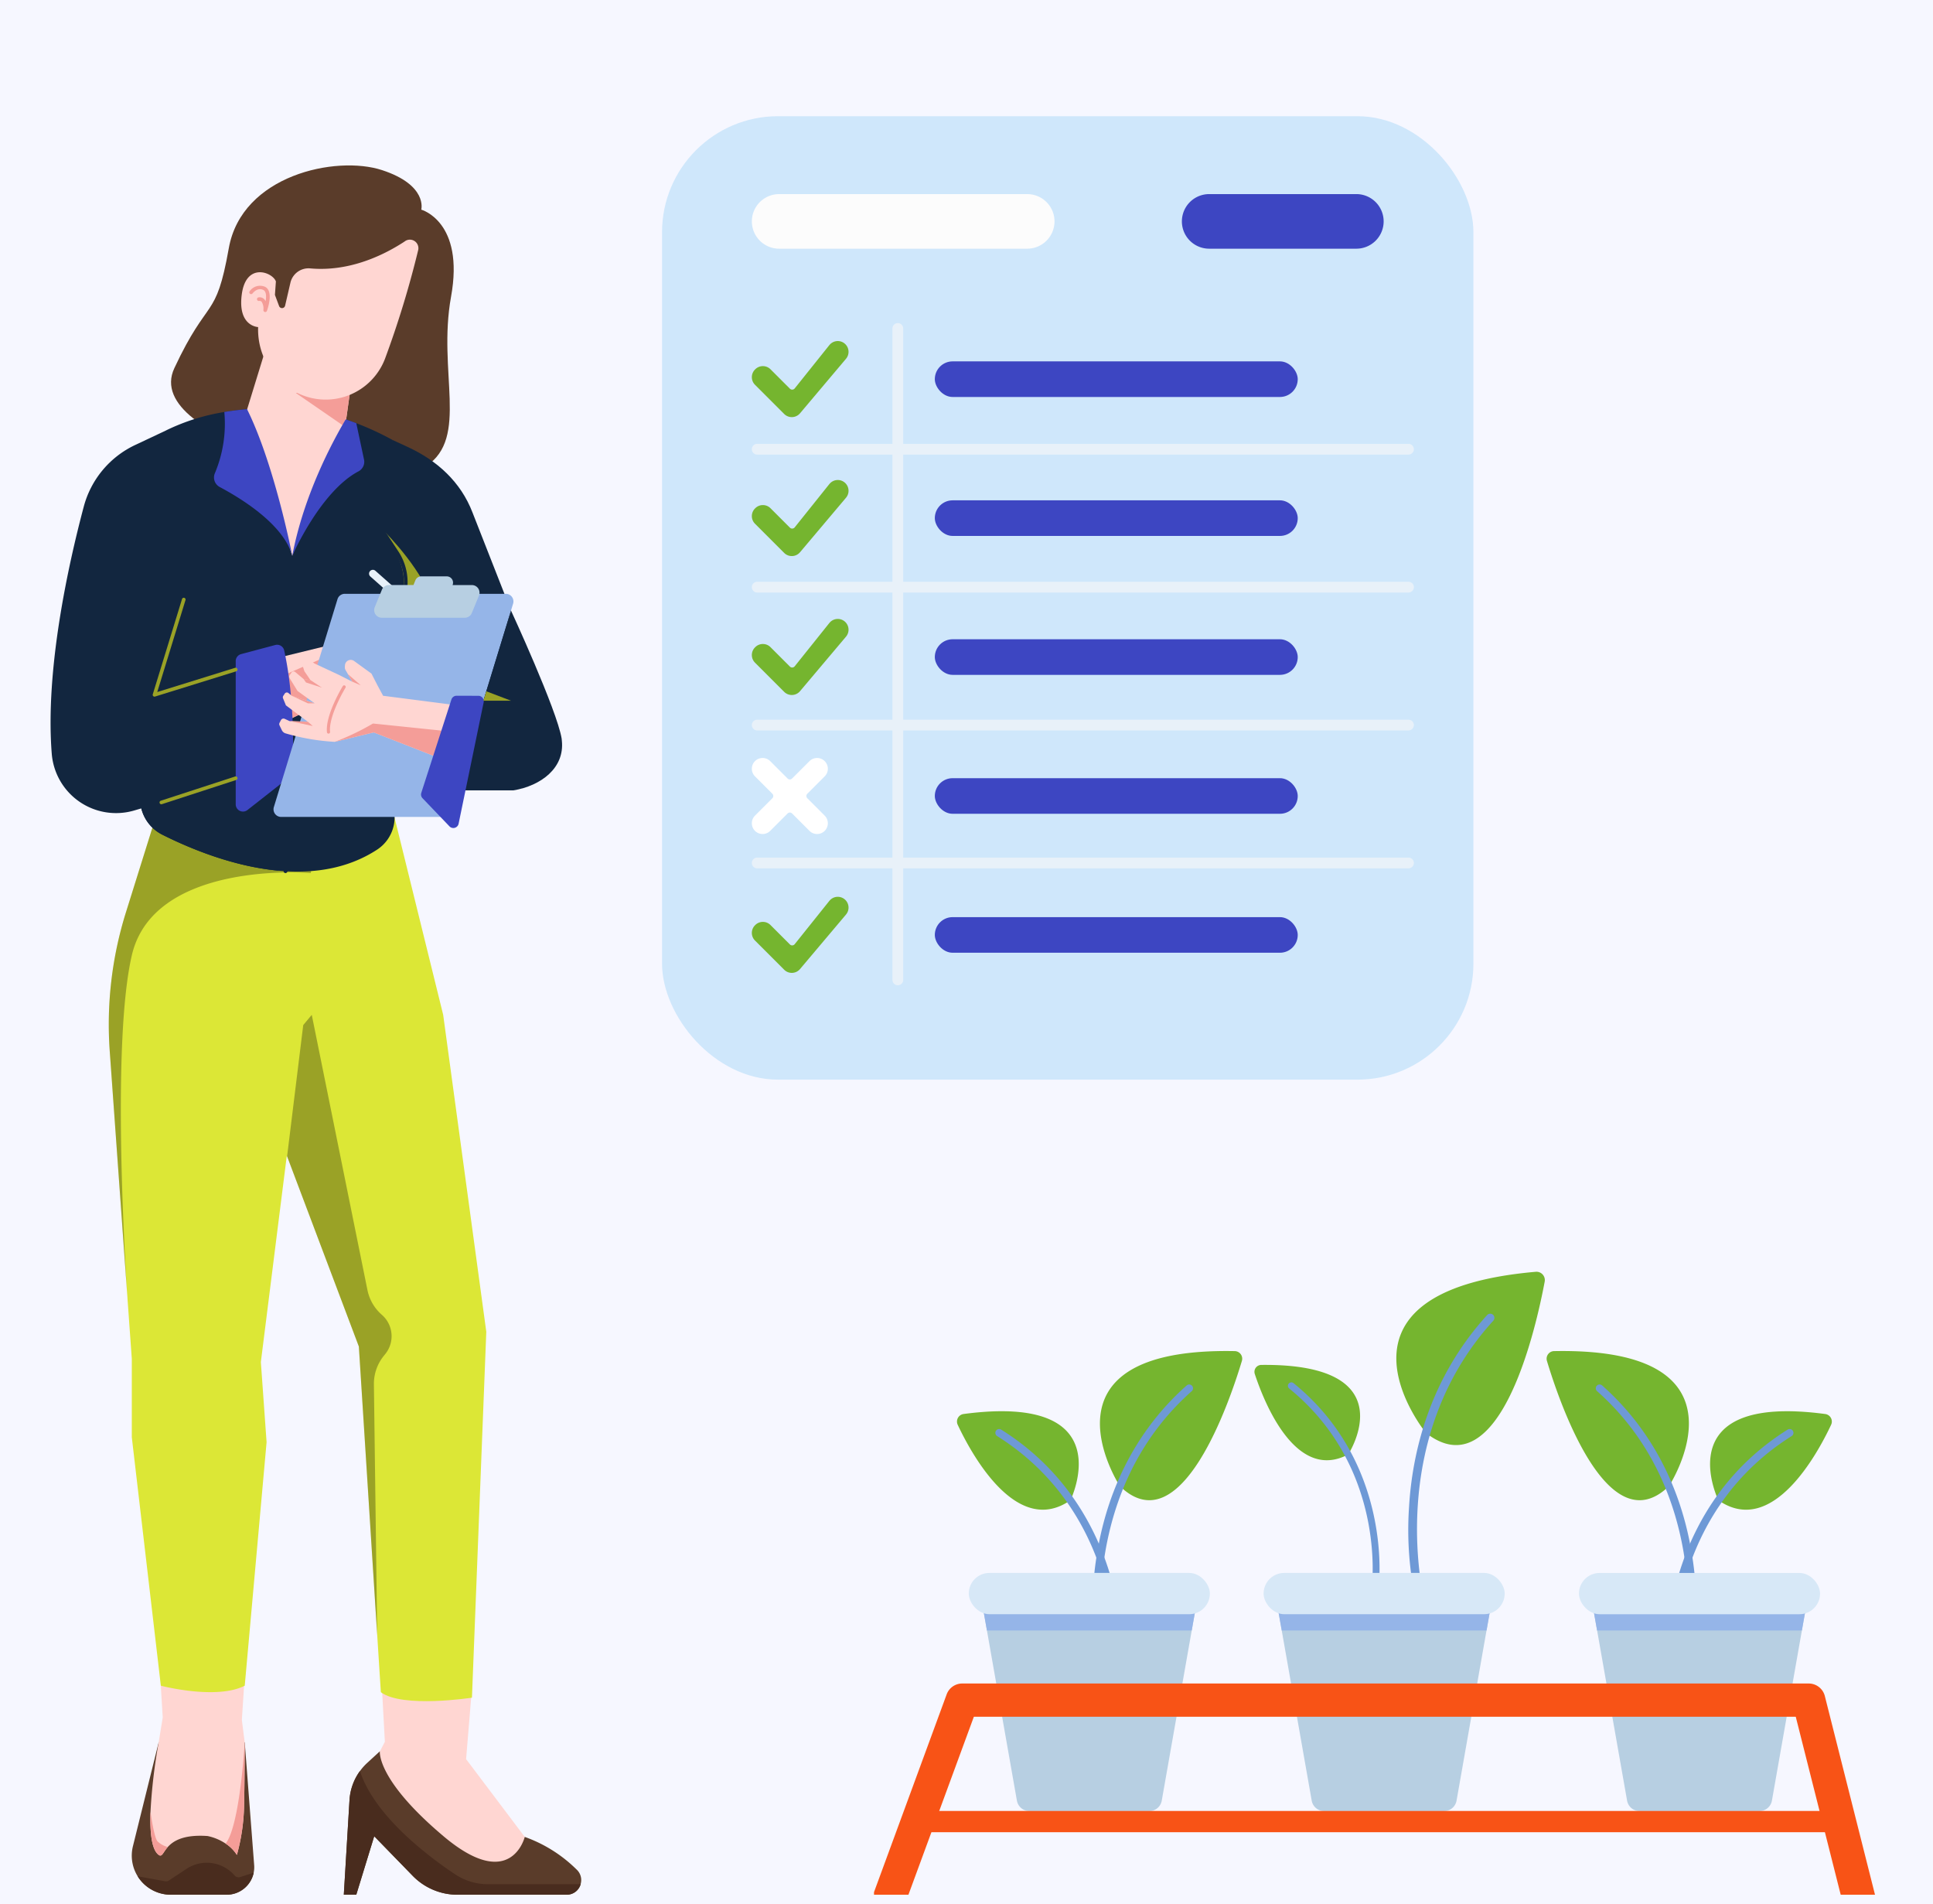 <svg id="Grupo_137084" data-name="Grupo 137084" xmlns="http://www.w3.org/2000/svg" width="400" height="394" viewBox="0 0 400 394">
  <rect id="Rectángulo_43930" data-name="Rectángulo 43930" width="400" height="394" fill="#f6f7ff"/>
  <g id="IL3.1" transform="translate(10.466 24.042)">
    <g id="Capa_2" data-name="Capa 2" transform="translate(0)">
      <g id="Layer_4" data-name="Layer 4">
        <g id="Grupo_136831" data-name="Grupo 136831">
          <g id="Grupo_136815" data-name="Grupo 136815" transform="translate(126.534)">
            <rect id="Rectángulo_44128" data-name="Rectángulo 44128" width="167.898" height="199.327" rx="24" fill="#cfe7fb"/>
            <path id="Trazado_171989" data-name="Trazado 171989" d="M451.063,40.085H420.608a5.65,5.65,0,0,1-5.648-5.648h0a5.65,5.65,0,0,1,5.648-5.648h30.455a5.65,5.65,0,0,1,5.648,5.648h0A5.65,5.65,0,0,1,451.063,40.085Z" transform="translate(-307.39 -12.675)" fill="#3d46c2"/>
            <rect id="Rectángulo_44129" data-name="Rectángulo 44129" width="75.1" height="7.366" rx="3.683" transform="translate(56.444 50.723)" fill="#3d46c2"/>
            <path id="Trazado_171990" data-name="Trazado 171990" d="M272.015,83.95l-7.17,8.961a.668.668,0,0,1-.991.056l-4.019-4.019a2.233,2.233,0,0,0-3.151,0l-.056.056a2.233,2.233,0,0,0,0,3.151l6.04,6.04a2.23,2.23,0,0,0,3.28-.14l9.515-11.279a2.23,2.23,0,0,0-.129-3.011h0a2.222,2.222,0,0,0-3.314.185Z" transform="translate(-237.396 -36.591)" fill="#75b52f"/>
            <rect id="Rectángulo_44130" data-name="Rectángulo 44130" width="75.1" height="7.366" rx="3.683" transform="translate(56.444 79.471)" fill="#3d46c2"/>
            <path id="Trazado_171991" data-name="Trazado 171991" d="M272.015,135.31l-7.17,8.961a.668.668,0,0,1-.991.056l-4.019-4.019a2.233,2.233,0,0,0-3.151,0l-.056.056a2.233,2.233,0,0,0,0,3.151l6.04,6.04a2.23,2.23,0,0,0,3.28-.14l9.515-11.279a2.23,2.23,0,0,0-.129-3.011h0a2.222,2.222,0,0,0-3.314.185Z" transform="translate(-237.396 -59.203)" fill="#75b52f"/>
            <rect id="Rectángulo_44131" data-name="Rectángulo 44131" width="75.1" height="7.366" rx="3.683" transform="translate(56.444 108.214)" fill="#3d46c2"/>
            <path id="Trazado_171992" data-name="Trazado 171992" d="M272.015,186.66l-7.17,8.961a.668.668,0,0,1-.991.056l-4.019-4.019a2.233,2.233,0,0,0-3.151,0l-.056.056a2.233,2.233,0,0,0,0,3.151l6.04,6.04a2.23,2.23,0,0,0,3.28-.14l9.515-11.279a2.23,2.23,0,0,0-.129-3.011h0a2.222,2.222,0,0,0-3.314.185Z" transform="translate(-237.396 -81.811)" fill="#75b52f"/>
            <rect id="Rectángulo_44132" data-name="Rectángulo 44132" width="75.1" height="7.366" rx="3.683" transform="translate(56.444 136.956)" fill="#3d46c2"/>
            <rect id="Rectángulo_44133" data-name="Rectángulo 44133" width="75.1" height="7.366" rx="3.683" transform="translate(56.444 165.704)" fill="#3d46c2"/>
            <path id="Trazado_171993" data-name="Trazado 171993" d="M272.015,289.37l-7.17,8.961a.668.668,0,0,1-.991.056l-4.019-4.019a2.233,2.233,0,0,0-3.151,0l-.056.056a2.233,2.233,0,0,0,0,3.151l6.04,6.04a2.23,2.23,0,0,0,3.28-.14l9.515-11.279a2.23,2.23,0,0,0-.129-3.011h0a2.222,2.222,0,0,0-3.314.185Z" transform="translate(-237.396 -127.03)" fill="#75b52f"/>
            <path id="Trazado_171994" data-name="Trazado 171994" d="M312.961,40.085H261.628a5.65,5.65,0,0,1-5.648-5.648h0a5.65,5.65,0,0,1,5.648-5.648h51.333a5.65,5.65,0,0,1,5.648,5.648h0A5.65,5.65,0,0,1,312.961,40.085Z" transform="translate(-237.397 -12.675)" fill="#fcfcfc"/>
            <path id="Trazado_171995" data-name="Trazado 171995" d="M309.064,213.465a1.113,1.113,0,0,1-1.114-1.114V77.584a1.114,1.114,0,1,1,2.228,0V212.351A1.113,1.113,0,0,1,309.064,213.465Z" transform="translate(-260.277 -33.667)" fill="#e8f1f9"/>
            <path id="Trazado_171996" data-name="Trazado 171996" d="M255.97,122.214a1.113,1.113,0,0,1,1.114-1.114H391.851a1.114,1.114,0,0,1,0,2.228H257.084A1.113,1.113,0,0,1,255.97,122.214Z" transform="translate(-237.392 -53.316)" fill="#e8f1f9"/>
            <path id="Trazado_171997" data-name="Trazado 171997" d="M255.97,173.194a1.113,1.113,0,0,1,1.114-1.114H391.851a1.114,1.114,0,0,1,0,2.228H257.084A1.113,1.113,0,0,1,255.97,173.194Z" transform="translate(-237.392 -75.761)" fill="#e8f1f9"/>
            <path id="Trazado_171998" data-name="Trazado 171998" d="M255.97,224.174a1.113,1.113,0,0,1,1.114-1.114H391.851a1.114,1.114,0,0,1,0,2.228H257.084A1.113,1.113,0,0,1,255.97,224.174Z" transform="translate(-237.392 -98.205)" fill="#e8f1f9"/>
            <path id="Trazado_171999" data-name="Trazado 171999" d="M255.97,275.144a1.113,1.113,0,0,1,1.114-1.114H391.851a1.114,1.114,0,1,1,0,2.228H257.084A1.113,1.113,0,0,1,255.97,275.144Z" transform="translate(-237.392 -120.646)" fill="#e8f1f9"/>
            <path id="Trazado_172001" data-name="Trazado 172001" d="M271.044,237.868h0a2.233,2.233,0,0,0-3.151,0l-3.6,3.6a.659.659,0,0,1-.924,0l-3.6-3.6a2.233,2.233,0,0,0-3.151,0h0a2.233,2.233,0,0,0,0,3.151l3.6,3.6a.659.659,0,0,1,0,.924l-3.6,3.6a2.233,2.233,0,0,0,0,3.151h0a2.233,2.233,0,0,0,3.151,0l3.6-3.6a.659.659,0,0,1,.924,0l3.6,3.6a2.233,2.233,0,0,0,3.151,0h0a2.233,2.233,0,0,0,0-3.151l-3.6-3.6a.659.659,0,0,1,0-.924l3.6-3.6A2.233,2.233,0,0,0,271.044,237.868Z" transform="translate(-237.387 -104.438)" fill="#fff"/>
          </g>
          <g id="Grupo_136826" data-name="Grupo 136826" transform="translate(0 10.185)">
            <g id="Grupo_136818" data-name="Grupo 136818" transform="translate(12.041 131.088)">
              <g id="Grupo_136816" data-name="Grupo 136816" transform="translate(4.759 181.577)">
                <path id="Trazado_172002" data-name="Trazado 172002" d="M57.553,714.377v.01a5.708,5.708,0,0,1-5.588,4.554H40.42A8.085,8.085,0,0,1,32.566,708.9l5.328-21.489H55.7L57.651,712.8a5.439,5.439,0,0,1-.1,1.575Z" transform="translate(-32.323 -673.833)" fill="#5a3c2a"/>
                <path id="Trazado_172003" data-name="Trazado 172003" d="M58.675,737.4a5.708,5.708,0,0,1-5.588,4.553H41.542a8.083,8.083,0,0,1-6.882-3.826l5.671,1.04a1.13,1.13,0,0,0,.816-.166l3.623-2.4a7.6,7.6,0,0,1,9.949,1.367,1.1,1.1,0,0,0,.837.379,1.09,1.09,0,0,0,.338-.052l2.776-.9Z" transform="translate(-33.445 -696.845)" fill="#492c1e"/>
                <path id="Trazado_172004" data-name="Trazado 172004" d="M59.253,674.872s0,7.651-.135,13.281a41,41,0,0,1-1.487,10.011,7.847,7.847,0,0,0-2.324-2.339,10.52,10.52,0,0,0-3.743-1.57c-4.99-.354-7.121,1.034-8.228,2.271-1.014,1.144-1.185,2.147-1.887,1.637-1.487-1.076-1.83-4.751-1.695-8.878a113.587,113.587,0,0,1,1.695-14.414l.837-5.156-.4-6.555,17.361-1.871-.587,8.941.587,4.642Z" transform="translate(-35.879 -661.29)" fill="#ffd6d2"/>
                <path id="Trazado_172005" data-name="Trazado 172005" d="M41.189,721.191a4.651,4.651,0,0,0,2.157,1.19c-1.014,1.144-1.185,2.147-1.887,1.637-1.487-1.076-1.83-4.751-1.695-8.878C40.176,717.994,40.68,720.51,41.189,721.191Z" transform="translate(-35.884 -687.149)" fill="#f49d98"/>
                <path id="Trazado_172006" data-name="Trazado 172006" d="M73.645,687.42s0,7.651-.135,13.281a41,41,0,0,1-1.487,10.011,7.847,7.847,0,0,0-2.324-2.339c2.994-3.841,3.945-20.948,3.945-20.948Z" transform="translate(-50.271 -673.838)" fill="#f49d98"/>
              </g>
              <g id="Grupo_136817" data-name="Grupo 136817" transform="translate(48.639 181.572)">
                <path id="Trazado_172007" data-name="Trazado 172007" d="M166.588,703.166h-20L128.85,685.274l.068-.5,1.107-8.047,1.024-1.975-.728-13.468,18.77,2.178-1.232,14.877Z" transform="translate(-122.555 -661.28)" fill="#ffd6d2"/>
                <path id="Trazado_172008" data-name="Trazado 172008" d="M165.752,718.483a2.99,2.99,0,0,1-2.906,2.173H140.255a12.918,12.918,0,0,1-9.242-3.9l-7.979-8.2-3.711,12.1H116.75v-.036l1.175-19.529a11.4,11.4,0,0,1,2.168-6.03,11.1,11.1,0,0,1,1.513-1.695l2.6-2.386s-.8,5.8,13.177,17.58,16.805.135,16.805.135a29.089,29.089,0,0,1,10.718,6.737,2.966,2.966,0,0,1,.842,3.046Z" transform="translate(-116.745 -675.542)" fill="#5a3c2a"/>
                <path id="Trazado_172009" data-name="Trazado 172009" d="M165.747,722.252a2.99,2.99,0,0,1-2.906,2.173H140.251a12.918,12.918,0,0,1-9.242-3.9l-7.979-8.2-3.711,12.1H116.8l-.062-.036,1.175-19.529a11.4,11.4,0,0,1,2.168-6.03c3.015,9.289,14.061,17.616,19.654,21.348a12.339,12.339,0,0,0,6.846,2.074h19.16Z" transform="translate(-116.74 -679.311)" fill="#492c1e"/>
              </g>
              <path id="Trazado_172010" data-name="Trazado 172010" d="M105.982,311.97l11.009,44.646,8.92,65.573-2.968,75.7s-14.383,2.22-18.853-1.138l-4.548-71.514-25.1-66.5,8.639-35.877,22.908-10.89Z" transform="translate(-47.788 -311.97)" fill="#dce736"/>
              <path id="Trazado_172011" data-name="Trazado 172011" d="M67.986,351.61,66.327,354.3l-2.916,4.751-3.394,27.019-1.871,14.846-3.5,27.851,1.185,16.582L51.31,495.73a.857.857,0,0,1-.125.057c-5.921,2.906-17.237-.057-17.237-.057l-6.009-51.4V428.088l-.826-11.514-.026-.338c-.016-.2-.031-.437-.047-.712L27,414.932l-3.623-50.473a77.637,77.637,0,0,1,3.332-28.677l7.241-23.152,26.8,2.339,2.667.239.12.972.546,4.32.894,7.1,3.015,24.015Z" transform="translate(-23.172 -312.287)" fill="#dce736"/>
              <path id="Trazado_172012" data-name="Trazado 172012" d="M99.264,397.86,110.788,454.8a9.2,9.2,0,0,0,2.978,5.115h0a5.864,5.864,0,0,1,.743,8.078l-.385.483a9.163,9.163,0,0,0-2,5.843l.681,51.939-3.8-59.782L94.16,427.146,97.5,399.981l1.767-2.121Z" transform="translate(-57.258 -353.214)" opacity="0.3"/>
              <path id="Trazado_172014" data-name="Trazado 172014" d="M66.858,317.615l-.322,1.715-1.57,8.265a60.9,60.9,0,0,0-7.574-.042c-9.887.5-26.318,3.425-29.462,17.1-4.034,17.5-1.57,60.495-.941,70.282l-3.623-50.473A77.638,77.638,0,0,1,26.7,335.782l7.241-23.152,26.8,2.339,2.786,1.206,3.332,1.435Z" transform="translate(-23.167 -312.287)" opacity="0.3"/>
            </g>
            <path id="Trazado_172015" data-name="Trazado 172015" d="M99.738,68.929s8.993,2.443,6.165,18.011,3.779,29.145-5.151,35.05-59.164-5.146-52.115-20.251,8.587-9.689,11.275-24.826,22.19-19.274,31.7-16.166,8.13,8.176,8.13,8.176Z" transform="translate(-23.032 -59.782)" fill="#5a3c2a"/>
            <g id="Grupo_136819" data-name="Grupo 136819" transform="translate(64.179 56.819)">
              <path id="Trazado_172016" data-name="Trazado 172016" d="M154.57,204.369l-5.115,19.472-2.313,1.809L126.88,200.673l-2.677-3.3-.733-18.453,6.633-9.829,3.062,1.414c6.128,2.817,10.994,7.241,13.421,13.536l7.984,20.335Z" transform="translate(-123.47 -169.09)" fill="#12263f"/>
              <path id="Trazado_172017" data-name="Trazado 172017" d="M152.6,240.513l-2.313,1.809L130.03,217.346l.624-13.536s6.856,6.394,10.282,13.915C143.306,222.908,149.18,234.068,152.6,240.513Z" transform="translate(-126.62 -185.762)" fill="#9aa226"/>
            </g>
            <g id="Grupo_136820" data-name="Grupo 136820" transform="translate(16.799 50.122)">
              <path id="Trazado_172018" data-name="Trazado 172018" d="M87.435,198.2l-4.013,8.722.218,23.906a9.831,9.831,0,0,0,1.19,4.611l.925,1.731a7.981,7.981,0,0,1-2.672,10.474c-6.134,4-13.213,4.975-20.1,4.372-9.445-.806-18.526-4.559-24.322-7.464a8.332,8.332,0,0,1-4.2-10.048l2.776-8.494a12.728,12.728,0,0,0,.489-5.895L34.113,196.68,32.32,185.063l7.158-24.186a42.955,42.955,0,0,1,12.252-3.815c1.627-.27,3.212-.457,4.694-.593a62.8,62.8,0,0,1,10.3-.1,44.638,44.638,0,0,1,9.866,2.251c.759.265,1.492.525,2.183.79a60.354,60.354,0,0,1,7.548,3.493l-3.145,17.174,3.457,5.525a13.294,13.294,0,0,1,.8,12.605Z" transform="translate(-32.32 -156.207)" fill="#12263f"/>
              <path id="Trazado_172019" data-name="Trazado 172019" d="M92.319,280.438a.413.413,0,0,1-.2-.057.372.372,0,0,1-.114-.52,9.707,9.707,0,0,0,1.523-5.385c-.021-1.648-.364-5.089-.8-9.445-1.071-10.713-2.542-25.382-1.019-30.757,2.079-7.381,1.663-19.337,1.658-19.456a.377.377,0,0,1,.364-.39.368.368,0,0,1,.39.364c0,.12.426,12.195-1.684,19.69-1.487,5.24.036,20.428,1.045,30.481.437,4.372.785,7.828.806,9.512a10.418,10.418,0,0,1-1.637,5.8.374.374,0,0,1-.317.177Z" transform="translate(-60.523 -184.164)" fill="#12263f"/>
              <path id="Trazado_172020" data-name="Trazado 172020" d="M64.579,284.491c-9.445-.806-18.526-4.559-24.322-7.464a8.332,8.332,0,0,1-4.2-10.048l2.776-8.494a12.727,12.727,0,0,0,.489-5.895l-3.613-23.433,7.459-5.328A186.054,186.054,0,0,0,45.1,249.311c1.934,11.929-11.124,29.67,11.851,33.376A37.393,37.393,0,0,1,64.579,284.491Z" transform="translate(-33.916 -188.679)" fill="#12263f"/>
              <path id="Trazado_172021" data-name="Trazado 172021" d="M130.063,229a.327.327,0,0,1-.156-.036.376.376,0,0,1-.182-.5l4.553-9.876a10.852,10.852,0,0,0-.79-10.562l-3.976-6.05a.376.376,0,0,1,.629-.411l3.976,6.05a11.594,11.594,0,0,1,.842,11.29l-4.553,9.876a.377.377,0,0,1-.343.218Z" transform="translate(-78.962 -177.904)" fill="#12263f"/>
            </g>
            <g id="Grupo_136822" data-name="Grupo 136822" transform="translate(0 54.796)">
              <path id="Trazado_172022" data-name="Trazado 172022" d="M139.206,232.615a.805.805,0,0,1-.525-.2l-11.628-10.3a.788.788,0,1,1,1.045-1.18l11.628,10.3a.788.788,0,0,1-.525,1.377Z" transform="translate(-60.883 -191.868)" fill="#e8f1f9"/>
              <path id="Trazado_172023" data-name="Trazado 172023" d="M101.712,256.351,72,270.749l5.557-17.574L78.7,252.9l18.687-4.569Z" transform="translate(-34.575 -205.119)" fill="#ffd6d2"/>
              <g id="Grupo_136821" data-name="Grupo 136821" transform="translate(47.322 33.987)">
                <path id="Trazado_172024" data-name="Trazado 172024" d="M114.34,241.212l3.306-1.326,6.082-7.355a3.707,3.707,0,0,1,2.552-1.336l7.126-.608a.866.866,0,0,1,.92.681l.213,1a.866.866,0,0,1-.546.993l-.52.192,1.138.083a.966.966,0,0,1,.806.561l.255.556a.96.96,0,0,1-.369,1.216l-.764.478.463.073a1.364,1.364,0,0,1,1.128,1.112h0a1.366,1.366,0,0,1-.624,1.4l-1.107.691.723-.057a.632.632,0,0,1,.645.421l.234.676a.632.632,0,0,1-.25.733l-5.817,3.795s-6.518,2.937-9.622,3.02l-2.625,1.591-3.348-8.587Z" transform="translate(-102.229 -230.584)" fill="#ffd6d2"/>
                <path id="Trazado_172025" data-name="Trazado 172025" d="M138.329,244.763a.293.293,0,0,1-.265-.213,38.821,38.821,0,0,0-3.1-7.355.288.288,0,0,1,.109-.39.283.283,0,0,1,.39.109,39.143,39.143,0,0,1,3.15,7.485.285.285,0,0,1-.2.353.272.272,0,0,1-.088.01Z" transform="translate(-112.116 -233.553)" fill="#f49d98"/>
                <path id="Trazado_172026" data-name="Trazado 172026" d="M142.044,236.653a.14.14,0,0,1-.135-.13.138.138,0,0,1,.13-.156l3.306-.338a.144.144,0,1,1,.026.286l-3.306.338h-.021Z" transform="translate(-115.467 -233.198)" fill="#f49d98"/>
                <path id="Trazado_172027" data-name="Trazado 172027" d="M144.365,242.293a.141.141,0,0,1-.135-.135.148.148,0,0,1,.135-.151l3.067-.2a.144.144,0,0,1,.151.135.148.148,0,0,1-.135.151l-3.067.2Z" transform="translate(-116.582 -235.974)" fill="#f49d98"/>
                <path id="Trazado_172028" data-name="Trazado 172028" d="M146.334,248.438a.144.144,0,0,1-.01-.286l2.578-.343a.144.144,0,0,1,.036.286l-2.578.343Z" transform="translate(-117.527 -238.855)" fill="#f49d98"/>
                <path id="Trazado_172029" data-name="Trazado 172029" d="M118.725,255.546c-.379.172-6.066,3.134-9.081,3.218l-18.6,8.993.8-10.084,12.652-5.531c.624-.2,3.748,2.755,4.1,3.306,1.086,1.695,3.072,2.3,10.131.094Z" transform="translate(-91.04 -240.931)" fill="#f49d98"/>
              </g>
              <path id="Trazado_172030" data-name="Trazado 172030" d="M23.964,165.2,17.5,168.246a19.679,19.679,0,0,0-10.63,12.746C3.686,192.963-1.137,214.7.245,232.1a13.343,13.343,0,0,0,17.029,11.768c9.44-2.75,21.452-6.492,28.589-9.658L42.989,213.25,21.516,219.93l7.444-24.254-5-30.476Z" transform="translate(-0.002 -165.2)" fill="#12263f"/>
              <path id="Trazado_172031" data-name="Trazado 172031" d="M73.7,253.95v29.613a1.5,1.5,0,0,0,2.433,1.185l8.738-6.861a1.5,1.5,0,0,0,.572-1.107c.151-2.932.567-14.69-1.715-25.054a1.5,1.5,0,0,0-1.856-1.112l-7.059,1.882a1.507,1.507,0,0,0-1.118,1.455Z" transform="translate(-35.387 -206.19)" fill="#3d46c2"/>
              <path id="Trazado_172032" data-name="Trazado 172032" d="M41.033,252.3a.369.369,0,0,1-.265-.109.378.378,0,0,1-.094-.379l6.056-19.721a.375.375,0,0,1,.717.218L41.6,251.347l16.119-5.011a.378.378,0,1,1,.224.723l-16.8,5.224a.4.4,0,0,1-.109.016Z" transform="translate(-19.525 -197.194)" fill="#9aa226"/>
              <path id="Trazado_172033" data-name="Trazado 172033" d="M43.762,308.732a.376.376,0,0,1-.12-.733l15.371-5.006a.375.375,0,1,1,.234.712l-15.371,5.006A.443.443,0,0,1,43.762,308.732Z" transform="translate(-20.835 -231.36)" fill="#9aa226"/>
            </g>
            <g id="Grupo_136823" data-name="Grupo 136823" transform="translate(33.812 15.347)">
              <path id="Trazado_172034" data-name="Trazado 172034" d="M82.935,127.39,78.2,142.781h0a10.437,10.437,0,0,0,8.977,10.313h0a10.428,10.428,0,0,0,10.781-5.666l.541-1.076,1.393-9.918L82.935,127.4Z" transform="translate(-71.365 -107.595)" fill="#ffd6d2"/>
              <path id="Trazado_172035" data-name="Trazado 172035" d="M97.69,147.691l10.167,7.007,1.393-9.918Z" transform="translate(-80.724 -115.945)" fill="#f49d98"/>
              <path id="Trazado_172036" data-name="Trazado 172036" d="M109.826,89.605a1.765,1.765,0,0,1,2.7,1.809h0a200.559,200.559,0,0,1-6.882,22.544A13.14,13.14,0,0,1,86.082,120.2a14.59,14.59,0,0,1-6.69-12.8s-4.288-.12-3.379-6.8,6.383-4.543,7.054-2.641l-.2,2.786.863,2.313a.651.651,0,0,0,1.242-.078l1.1-4.751a3.85,3.85,0,0,1,4.1-2.968c7.729.7,14.528-2.433,18.744-5.063.327-.2.639-.4.93-.6Z" transform="translate(-70.254 -89.307)" fill="#ffd6d2"/>
              <path id="Trazado_172037" data-name="Trazado 172037" d="M86.823,192.134l-2.615-8.047-7.558-15.48,4.413-1.388,15.963,1.45-5.744,13.3-3.025,6.076Z" transform="translate(-70.621 -126.721)" fill="#ffd6d2"/>
              <path id="Trazado_172038" data-name="Trazado 172038" d="M82.322,113.059h-.016a.374.374,0,0,1-.291-.4,2.688,2.688,0,0,0-.379-1.731.581.581,0,0,0-.52-.146.374.374,0,1,1-.083-.743,1.346,1.346,0,0,1,1.128.353,1.7,1.7,0,0,1,.317.447c.156-.977.146-2-.447-2.313-1.248-.65-2.235.66-2.277.717a.375.375,0,0,1-.6-.447,2.611,2.611,0,0,1,3.228-.93c1.778.93.515,4.553.364,4.964a.373.373,0,0,1-.416.239Z" transform="translate(-71.786 -98.092)" fill="#f49d98"/>
              <path id="Trazado_172039" data-name="Trazado 172039" d="M81.253,187.116c-1.861-6.685-11-12.085-15-14.222a2.235,2.235,0,0,1-1.014-2.864,26.409,26.409,0,0,0,1.954-12.668c1.627-.27,3.212-.457,4.694-.593C77.468,167.982,81.1,186.29,81.253,187.116Z" transform="translate(-65.051 -121.703)" fill="#3d46c2"/>
              <path id="Trazado_172040" data-name="Trazado 172040" d="M109.953,171.584c-7.948,4.174-13.733,17.481-13.733,17.481,2.375-12.543,8.28-23.542,11.061-28.225.759.265,1.492.525,2.183.79l1.6,7.511A2.227,2.227,0,0,1,109.953,171.584Z" transform="translate(-80.018 -123.657)" fill="#3d46c2"/>
            </g>
            <g id="Grupo_136825" data-name="Grupo 136825" transform="translate(46.133 85.018)">
              <path id="Trazado_172041" data-name="Trazado 172041" d="M123.657,276.448H90.332a1.578,1.578,0,0,1-1.507-2.043l13.167-43a1.577,1.577,0,0,1,1.507-1.118h33.325a1.578,1.578,0,0,1,1.507,2.043l-13.167,43a1.577,1.577,0,0,1-1.507,1.118Z" transform="translate(-88.754 -226.677)" fill="#95b5e8"/>
              <g id="Grupo_136824" data-name="Grupo 136824" transform="translate(1.185 17.246)">
                <path id="Trazado_172042" data-name="Trazado 172042" d="M112.51,263.967l-1.471,5.822-.452,1.767-8.067,1.949a45.111,45.111,0,0,1-10.235-1.767,1.282,1.282,0,0,1-.7-.613l-.5-1.034a.59.59,0,0,1,.01-.52L91.39,269a.6.6,0,0,1,.759-.26l1.045.483,3.758.125-4.538-3.389-.6-1.471a.533.533,0,0,1,.047-.483l.307-.473a.523.523,0,0,1,.764-.125l.681.561,4.746,1.57-3.545-2.557L93.168,260.3a.521.521,0,0,1,.016-.567l.379-.567a.528.528,0,0,1,.775-.109l1.736,1.455,1.429.239-1.258-1.845-.307-.925a.585.585,0,0,1,.094-.535l.546-.712a.581.581,0,0,1,.8-.109l.941.665,5.11,2.386,2.719,1.388-.9-1.565-.483-.832a1.189,1.189,0,0,1-.156-.681l.026-.333a1.191,1.191,0,0,1,1.882-.878l3.6,2.615,1.258,2.453,1.154,2.131Z" transform="translate(-91.033 -256.517)" fill="#ffd6d2"/>
                <path id="Trazado_172043" data-name="Trazado 172043" d="M110.326,276.7a.322.322,0,0,1-.322-.291c-.374-3.514,3.129-9.3,3.28-9.544a.325.325,0,1,1,.556.338c-.036.057-3.54,5.843-3.192,9.138a.326.326,0,0,1-.291.359h-.036Z" transform="translate(-100.13 -261.412)" fill="#f49d98"/>
                <path id="Trazado_172044" data-name="Trazado 172044" d="M119.254,263.785l1.773.775-2.677-2.339Z" transform="translate(-104.151 -259.256)" fill="#f49d98"/>
                <path id="Trazado_172045" data-name="Trazado 172045" d="M102.145,264.414l2.375,1.565-3.306-1.076-.5-.723Z" transform="translate(-95.68 -260.197)" fill="#f49d98"/>
                <path id="Trazado_172046" data-name="Trazado 172046" d="M100.746,272.42H99.337L96,270.85Z" transform="translate(-93.418 -263.4)" fill="#f49d98"/>
                <path id="Trazado_172047" data-name="Trazado 172047" d="M95.19,280.94l4.777,1.019-1.019-.889Z" transform="translate(-93.029 -268.245)" fill="#f49d98"/>
              </g>
              <path id="Trazado_172048" data-name="Trazado 172048" d="M152.516,273.7l-2.765,13.063-1.429-.561L128.5,278.444a9.3,9.3,0,0,1-.166-1.83,8.164,8.164,0,0,1,2.084-5.754l22.1,2.849Z" transform="translate(-107.758 -246.159)" fill="#ffd6d2"/>
              <path id="Trazado_172049" data-name="Trazado 172049" d="M141.22,284l-.187,7.511-19.825-7.761L113.14,285.7a52.062,52.062,0,0,0,7.906-3.784l.613.062L141.225,284Z" transform="translate(-100.464 -251.47)" fill="#f49d98"/>
              <path id="Trazado_172050" data-name="Trazado 172050" d="M166.66,247.107l3.108-10.147s9.46,20.465,10.474,26.448l.047.463c.6,5.666-4.325,9.336-10.017,10.282H155.12l5.551-18.541h3.384l2.6-8.5Z" transform="translate(-120.623 -229.88)" fill="#12263f"/>
              <path id="Trazado_172051" data-name="Trazado 172051" d="M160.443,272.2l-5.188,25.132a1.112,1.112,0,0,1-1.892.546l-5.577-5.822a1.115,1.115,0,0,1-.255-1.107l6.238-19.321a1.117,1.117,0,0,1,1.06-.769l4.522.01a1.111,1.111,0,0,1,1.086,1.336Z" transform="translate(-116.953 -246.159)" fill="#3d46c2"/>
              <path id="Trazado_172052" data-name="Trazado 172052" d="M172.31,271.029h5.713l-5.115-1.949Z" transform="translate(-128.877 -245.304)" fill="#9aa226"/>
              <path id="Trazado_172053" data-name="Trazado 172053" d="M145.048,225.133h0a1.3,1.3,0,0,0-1.2-1.793h-5.292a1.3,1.3,0,0,0-1.2.806l-.405.988h-5.073a1.576,1.576,0,0,0-1.461.982l-1.476,3.6A1.579,1.579,0,0,0,130.4,231.9h17.169a1.576,1.576,0,0,0,1.461-.982l1.476-3.6a1.579,1.579,0,0,0-1.461-2.178h-3.992Z" transform="translate(-107.993 -223.34)" fill="#b7cfe2"/>
            </g>
          </g>
          <g id="Grupo_136830" data-name="Grupo 136830" transform="translate(170.393 239.072)">
            <g id="Grupo_136827" data-name="Grupo 136827" transform="translate(17.171 16.399)">
              <path id="Trazado_172054" data-name="Trazado 172054" d="M383.394,557.108s-18.76-28.761,23.781-27.934a1.573,1.573,0,0,1,1.476,2.022C406.208,539.326,396.1,569.406,383.394,557.108Z" transform="translate(-349.692 -529.156)" fill="#75b52f"/>
              <path id="Trazado_172055" data-name="Trazado 172055" d="M345.847,571.531s10.874-22.237-22.123-17.834a1.574,1.574,0,0,0-1.211,2.225c2.807,5.978,12.2,23.375,23.334,15.61Z" transform="translate(-322.364 -540.664)" fill="#75b52f"/>
              <path id="Trazado_172056" data-name="Trazado 172056" d="M377.633,596.188a.467.467,0,0,0,.12-.01.784.784,0,0,0,.655-.9c-.047-.307-4.491-31.058,18.495-51.419a.788.788,0,0,0-1.045-1.18c-12.361,10.947-16.873,24.727-18.479,34.359a63.566,63.566,0,0,0-.53,18.479.786.786,0,0,0,.774.665Z" transform="translate(-348.324 -535.556)" fill="#6e99d6"/>
              <path id="Trazado_172057" data-name="Trazado 172057" d="M362.933,604.7a.783.783,0,0,0,.785-.78c0-.281-.057-28.033-24.862-43.585a.788.788,0,1,0-.837,1.336c24.067,15.1,24.129,41.974,24.129,42.239a.792.792,0,0,0,.78.8h.005Z" transform="translate(-329.705 -544.073)" fill="#6e99d6"/>
              <path id="Trazado_172058" data-name="Trazado 172058" d="M332.395,627.047l.967,5.463,6.2,35.191a2.626,2.626,0,0,0,2.583,2.168h24.815a2.621,2.621,0,0,0,2.578-2.168l6.2-35.191.967-5.463a2.361,2.361,0,0,0,.031-.6,2.614,2.614,0,0,0-2.609-2.474H334.973a2.61,2.61,0,0,0-2.609,2.474A2.376,2.376,0,0,0,332.395,627.047Z" transform="translate(-327.163 -574.686)" fill="#b7cfe2"/>
              <path id="Trazado_172059" data-name="Trazado 172059" d="M332.4,629.333l.967,5.463h42.379l.967-5.463a2.364,2.364,0,0,0,.031-.6h-44.37a2.376,2.376,0,0,0,.031.6Z" transform="translate(-327.167 -576.972)" fill="#95b5e8"/>
              <rect id="Rectángulo_44134" data-name="Rectángulo 44134" width="49.891" height="8.54" rx="4.27" transform="translate(52.331 54.451) rotate(180)" fill="#d7e8f7"/>
            </g>
            <g id="Grupo_136828" data-name="Grupo 136828" transform="translate(78.729)">
              <path id="Trazado_172060" data-name="Trazado 172060" d="M503.394,530.949s-23.9-29.254,22.726-33.335a1.728,1.728,0,0,1,1.85,2.038C526.255,508.831,518.733,542.909,503.394,530.949Z" transform="translate(-467.912 -497.607)" fill="#75b52f"/>
              <path id="Trazado_172061" data-name="Trazado 172061" d="M460.194,553.206s12.257-18.864-18-18.521a1.43,1.43,0,0,0-1.336,1.876c1.876,5.7,8.436,22.429,19.331,16.649Z" transform="translate(-440.79 -515.41)" fill="#75b52f"/>
              <path id="Trazado_172062" data-name="Trazado 172062" d="M504.729,575.2a.388.388,0,0,0,.13-.026.865.865,0,0,0,.613-1.06c-.088-.333-8.556-33.439,14.191-58.4a.865.865,0,0,0-1.279-1.164c-12.236,13.421-15.547,29.021-16.176,39.744A69.668,69.668,0,0,0,503.8,574.56a.869.869,0,0,0,.925.639Z" transform="translate(-470.22 -505.607)" fill="#6e99d6"/>
              <path id="Trazado_172063" data-name="Trazado 172063" d="M472.1,584.468a.716.716,0,0,0,.8-.619c.031-.249,3.03-25.294-17.632-42.057a.713.713,0,0,0-.9,1.107c20.054,16.265,17.148,40.519,17.117,40.763a.714.714,0,0,0,.619.8h.005Z" transform="translate(-447.182 -518.747)" fill="#6e99d6"/>
              <path id="Trazado_172064" data-name="Trazado 172064" d="M449.755,627.047l.967,5.463,6.2,35.191a2.626,2.626,0,0,0,2.583,2.168h24.815a2.621,2.621,0,0,0,2.578-2.168l6.2-35.191.967-5.463a2.361,2.361,0,0,0,.031-.6,2.614,2.614,0,0,0-2.609-2.474H452.333a2.611,2.611,0,0,0-2.609,2.474A2.375,2.375,0,0,0,449.755,627.047Z" transform="translate(-445.077 -558.286)" fill="#b7cfe2"/>
              <path id="Trazado_172065" data-name="Trazado 172065" d="M449.76,629.333l.967,5.463h42.379l.967-5.463a2.364,2.364,0,0,0,.031-.6h-44.37a2.373,2.373,0,0,0,.031.6Z" transform="translate(-445.082 -560.572)" fill="#95b5e8"/>
              <rect id="Rectángulo_44135" data-name="Rectángulo 44135" width="49.891" height="8.54" rx="4.27" transform="translate(51.782 70.85) rotate(180)" fill="#d7e8f7"/>
            </g>
            <g id="Grupo_136829" data-name="Grupo 136829" transform="translate(139.183 16.399)">
              <path id="Trazado_172066" data-name="Trazado 172066" d="M582.416,557.108s18.76-28.761-23.781-27.934a1.573,1.573,0,0,0-1.476,2.022C559.6,539.326,569.707,569.406,582.416,557.108Z" transform="translate(-557.092 -529.156)" fill="#75b52f"/>
              <path id="Trazado_172067" data-name="Trazado 172067" d="M623.885,571.531S613.01,549.294,646.007,553.7a1.574,1.574,0,0,1,1.211,2.225c-2.807,5.978-12.2,23.375-23.334,15.61Z" transform="translate(-588.342 -540.664)" fill="#75b52f"/>
              <path id="Trazado_172068" data-name="Trazado 172068" d="M596.214,596.188a.466.466,0,0,1-.12-.01.784.784,0,0,1-.655-.9c.047-.307,4.491-31.058-18.495-51.419a.788.788,0,0,1,1.045-1.18c12.361,10.947,16.873,24.727,18.479,34.359a63.567,63.567,0,0,1,.53,18.479.786.786,0,0,1-.774.665Z" transform="translate(-566.498 -535.556)" fill="#6e99d6"/>
              <path id="Trazado_172069" data-name="Trazado 172069" d="M605.995,604.7a.783.783,0,0,1-.785-.78c0-.281.057-28.033,24.862-43.585a.788.788,0,0,1,.837,1.336c-24.067,15.1-24.129,41.974-24.129,42.239a.792.792,0,0,1-.78.8h-.005Z" transform="translate(-580.198 -544.073)" fill="#6e99d6"/>
              <path id="Trazado_172070" data-name="Trazado 172070" d="M619.613,627.047l-.967,5.463-6.2,35.191a2.626,2.626,0,0,1-2.583,2.168H585.051a2.621,2.621,0,0,1-2.578-2.168l-6.2-35.191-.967-5.463a2.362,2.362,0,0,1-.031-.6,2.614,2.614,0,0,1,2.609-2.474h39.151a2.61,2.61,0,0,1,2.609,2.474,2.373,2.373,0,0,1-.031.6Z" transform="translate(-565.82 -574.686)" fill="#b7cfe2"/>
              <path id="Trazado_172071" data-name="Trazado 172071" d="M619.608,629.333l-.967,5.463H576.262l-.967-5.463a2.361,2.361,0,0,1-.031-.6h44.37a2.373,2.373,0,0,1-.031.6Z" transform="translate(-565.815 -576.972)" fill="#95b5e8"/>
              <rect id="Rectángulo_44136" data-name="Rectángulo 44136" width="49.891" height="8.54" rx="4.27" transform="translate(6.694 45.916)" fill="#d7e8f7"/>
            </g>
            <path id="Trazado_172072" data-name="Trazado 172072" d="M496.471,705.19h-7.1l-9.3-36.818H309.992L296.456,705.19H289.33v-.53l15.033-40.914a3.431,3.431,0,0,1,3.228-2.256H482.753a3.442,3.442,0,0,1,3.337,2.6l10.38,41.1Z" transform="translate(-289.33 -576.303)" fill="#f85316"/>
            <rect id="Rectángulo_44137" data-name="Rectángulo 44137" width="191.235" height="4.398" transform="translate(8.306 111.556)" fill="#f85316"/>
          </g>
        </g>
      </g>
    </g>
  </g>
</svg>

